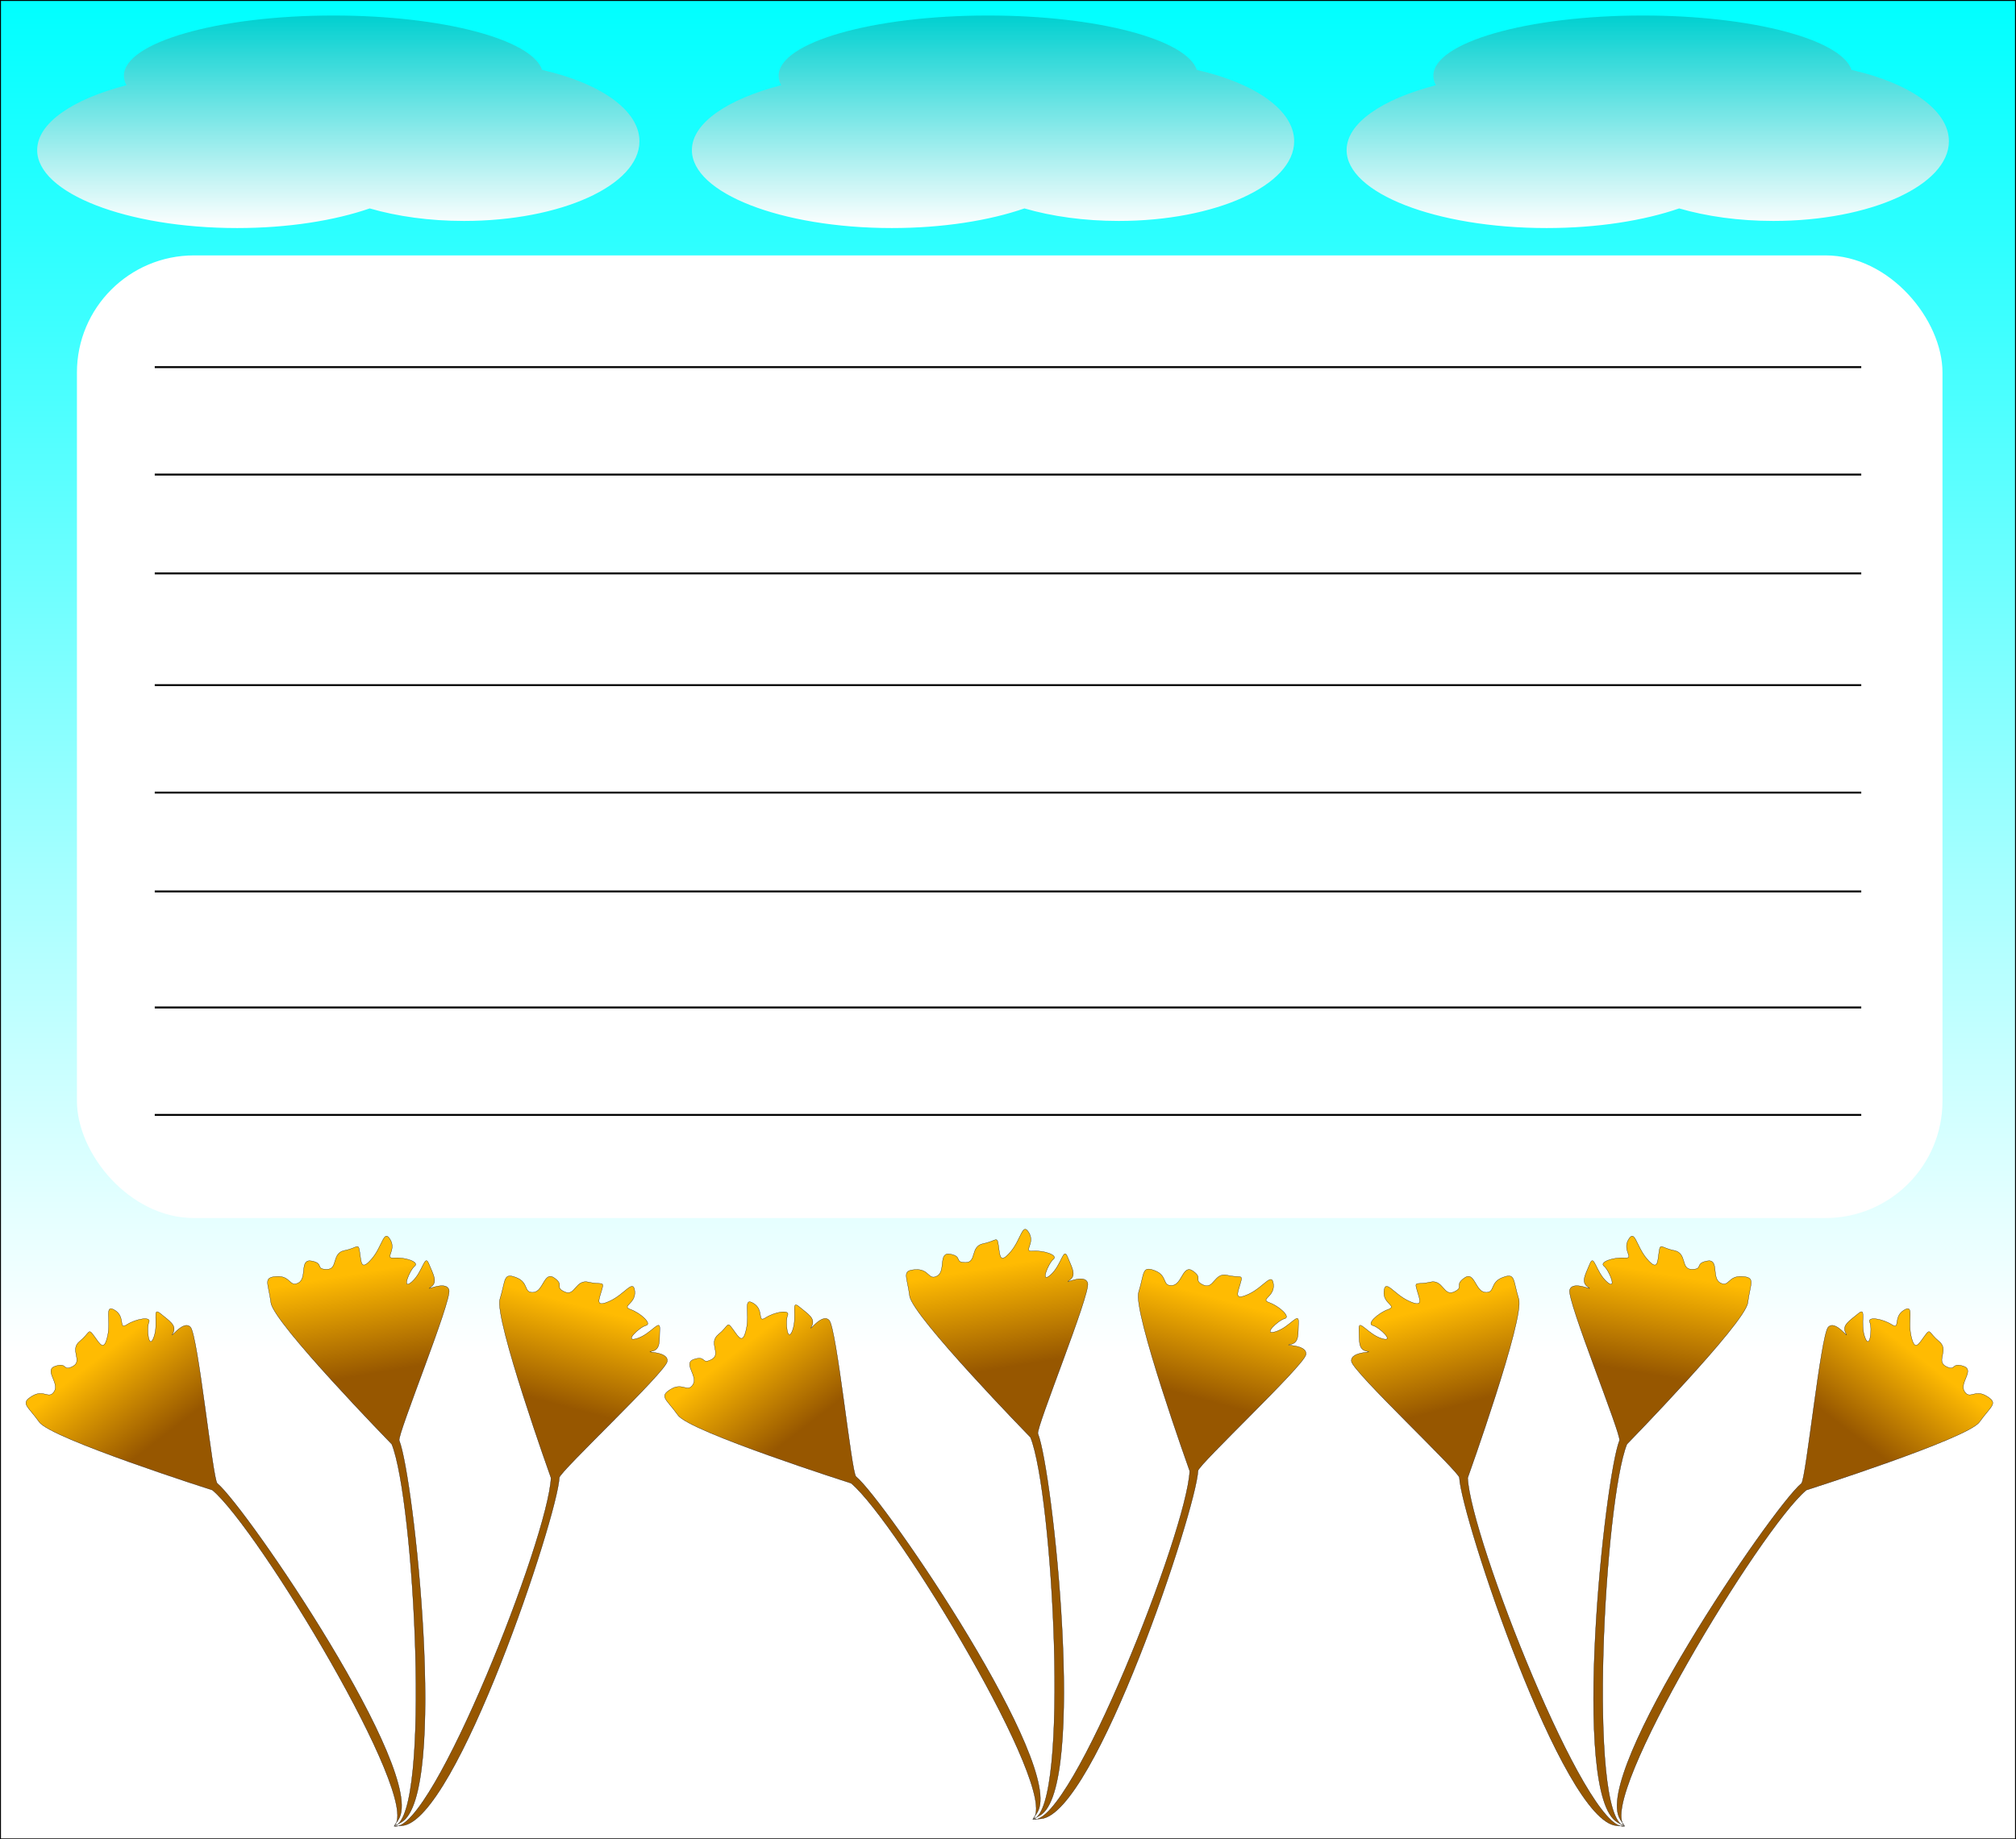 <?xml version="1.0" encoding="UTF-8" standalone="no"?>
<!-- Created with Inkscape (http://www.inkscape.org/) -->

<svg
   xmlns:dc="http://purl.org/dc/elements/1.1/"
   xmlns:cc="http://creativecommons.org/ns#"
   xmlns:rdf="http://www.w3.org/1999/02/22-rdf-syntax-ns#"
   xmlns:svg="http://www.w3.org/2000/svg"
   xmlns="http://www.w3.org/2000/svg"
   xmlns:xlink="http://www.w3.org/1999/xlink"
   xmlns:sodipodi="http://sodipodi.sourceforge.net/DTD/sodipodi-0.dtd"
   xmlns:inkscape="http://www.inkscape.org/namespaces/inkscape"
   width="1045.922"
   height="954.488"
   id="svg4194"
   version="1.1"
   inkscape:version="0.47 r22583"
   sodipodi:docname="เอกสารใหม่ 3">
  <rect width="100%" height="100%" fill="#333333" stroke="none"/>
  <defs
     id="defs4196">
    <linearGradient
       id="linearGradient4809">
      <stop
         style="stop-color:#00d0d0;stop-opacity:1;"
         offset="0"
         id="stop4811" />
      <stop
         style="stop-color:#ffffff;stop-opacity:1;"
         offset="1"
         id="stop4813" />
    </linearGradient>
    <linearGradient
       id="linearGradient4762">
      <stop
         style="stop-color:#00ffff;stop-opacity:1;"
         offset="0"
         id="stop4764" />
      <stop
         style="stop-color:#ffffff;stop-opacity:1;"
         offset="1"
         id="stop4766" />
    </linearGradient>
    <linearGradient
       id="linearGradient4720">
      <stop
         style="stop-color:#ffbb02;stop-opacity:1;"
         offset="0"
         id="stop4722" />
      <stop
         style="stop-color:#975700;stop-opacity:1;"
         offset="1"
         id="stop4724" />
    </linearGradient>
    <inkscape:path-effect
       effect="spiro"
       id="path-effect4206"
       is_visible="true" />
    <inkscape:perspective
       sodipodi:type="inkscape:persp3d"
       inkscape:vp_x="0 : 526.18109 : 1"
       inkscape:vp_y="0 : 1000 : 0"
       inkscape:vp_z="744.09448 : 526.18109 : 1"
       inkscape:persp3d-origin="372.04724 : 350.78739 : 1"
       id="perspective4202" />
    <linearGradient
       inkscape:collect="always"
       xlink:href="#linearGradient4720"
       id="linearGradient4726"
       x1="439.453"
       y1="307.547"
       x2="354.818"
       y2="691.616"
       gradientUnits="userSpaceOnUse"
       gradientTransform="matrix(0.124,-0.05,0.05,0.124,-271.669,679.094)" />
    <linearGradient
       inkscape:collect="always"
       xlink:href="#linearGradient4720"
       id="linearGradient4730"
       gradientUnits="userSpaceOnUse"
       gradientTransform="matrix(0.134,0.006,-0.006,0.134,-137.423,668.088)"
       x1="439.453"
       y1="307.547"
       x2="354.818"
       y2="691.616" />
    <linearGradient
       inkscape:collect="always"
       xlink:href="#linearGradient4720"
       id="linearGradient4734"
       gradientUnits="userSpaceOnUse"
       gradientTransform="matrix(0.086,-0.103,0.103,0.086,-403.02,758.005)"
       x1="439.453"
       y1="307.547"
       x2="354.818"
       y2="691.616" />
    <linearGradient
       inkscape:collect="always"
       xlink:href="#linearGradient4720"
       id="linearGradient4742"
       gradientUnits="userSpaceOnUse"
       gradientTransform="matrix(0.124,-0.05,0.05,0.124,59.695,675.531)"
       x1="439.453"
       y1="307.547"
       x2="354.818"
       y2="691.616" />
    <linearGradient
       inkscape:collect="always"
       xlink:href="#linearGradient4720"
       id="linearGradient4744"
       gradientUnits="userSpaceOnUse"
       gradientTransform="matrix(0.134,0.006,-0.006,0.134,193.941,664.525)"
       x1="439.453"
       y1="307.547"
       x2="354.818"
       y2="691.616" />
    <linearGradient
       inkscape:collect="always"
       xlink:href="#linearGradient4720"
       id="linearGradient4746"
       gradientUnits="userSpaceOnUse"
       gradientTransform="matrix(0.086,-0.103,0.103,0.086,-71.656,754.441)"
       x1="439.453"
       y1="307.547"
       x2="354.818"
       y2="691.616" />
    <linearGradient
       inkscape:collect="always"
       xlink:href="#linearGradient4720"
       id="linearGradient4754"
       gradientUnits="userSpaceOnUse"
       gradientTransform="matrix(-0.124,-0.05,-0.05,0.124,551.512,679.094)"
       x1="439.453"
       y1="307.547"
       x2="354.818"
       y2="691.616" />
    <linearGradient
       inkscape:collect="always"
       xlink:href="#linearGradient4720"
       id="linearGradient4756"
       gradientUnits="userSpaceOnUse"
       gradientTransform="matrix(-0.134,0.006,0.006,0.134,417.266,668.088)"
       x1="439.453"
       y1="307.547"
       x2="354.818"
       y2="691.616" />
    <linearGradient
       inkscape:collect="always"
       xlink:href="#linearGradient4720"
       id="linearGradient4758"
       gradientUnits="userSpaceOnUse"
       gradientTransform="matrix(-0.086,-0.103,-0.103,0.086,682.863,758.005)"
       x1="439.453"
       y1="307.547"
       x2="354.818"
       y2="691.616" />
    <linearGradient
       inkscape:collect="always"
       xlink:href="#linearGradient4762"
       id="linearGradient4768"
       x1="516.271"
       y1="-1.1368684e-13"
       x2="516.271"
       y2="702.485"
       gradientUnits="userSpaceOnUse" />
    <linearGradient
       inkscape:collect="always"
       xlink:href="#linearGradient4809"
       id="linearGradient4815"
       x1="-896.24"
       y1="111.352"
       x2="-896.24"
       y2="250.691"
       gradientUnits="userSpaceOnUse"
       gradientTransform="matrix(0.791,0,0,0.791,501.103,-46.162)" />
    <linearGradient
       inkscape:collect="always"
       xlink:href="#linearGradient4809"
       id="linearGradient4819"
       gradientUnits="userSpaceOnUse"
       gradientTransform="matrix(0.791,0,0,0.791,840.781,-46.162)"
       x1="-896.24"
       y1="111.352"
       x2="-896.24"
       y2="250.691" />
    <linearGradient
       inkscape:collect="always"
       xlink:href="#linearGradient4809"
       id="linearGradient4823"
       gradientUnits="userSpaceOnUse"
       gradientTransform="matrix(0.791,0,0,0.791,1180.458,-46.162)"
       x1="-896.24"
       y1="111.352"
       x2="-896.24"
       y2="250.691" />
  </defs>
  <sodipodi:namedview
     id="base"
     pagecolor="#ffffff"
     bordercolor="#666666"
     borderopacity="1.0"
     inkscape:pageopacity="0.0"
     inkscape:pageshadow="2"
     inkscape:zoom="0.44736036"
     inkscape:cx="522.96118"
     inkscape:cy="477.2439"
     inkscape:document-units="px"
     inkscape:current-layer="layer1"
     showgrid="false"
     inkscape:window-width="1024"
     inkscape:window-height="693"
     inkscape:window-x="-9"
     inkscape:window-y="-9"
     inkscape:window-maximized="1" />
  <g
     inkscape:label="Layer 1"
     inkscape:groupmode="layer"
     id="layer1"
     transform="translate(383.74,-33.915)">
    <g
       id="g4825">
      <rect
         transform="translate(-377.05,33.915)"
         y="-1.1368684e-13"
         x="-6.69"
         height="954.488"
         width="1045.922"
         id="rect4760"
         style="fill:url(#linearGradient4768);fill-opacity:1;stroke:#000000" />
      <path
         sodipodi:nodetypes="cssssssssssssssssssc"
         id="path4208"
         d="m -180.477,783.343 c 0,0 -61.327,-62.874 -62.707,-73.358 -1.379,-10.484 -4.27,-13.235 3.028,-13.686 7.297,-0.45 6.641,5.869 11.294,3.28 4.654,-2.589 0.271,-12.574 6.837,-11.305 6.566,1.269 1.73,4.288 7.801,4.332 6.072,0.044 2.307,-8.409 9.233,-9.778 6.927,-1.369 7.163,-4.314 7.915,1.081 0.751,5.395 0.702,9.688 6.265,3.171 5.563,-6.517 6.15,-15.657 9.539,-9.902 3.39,5.756 -3.467,9.946 2.051,9.501 5.519,-0.445 13.315,2.109 10.623,4.263 -2.692,2.154 -7.138,13.207 -1.388,8.038 5.75,-5.168 6.52,-14.738 8.744,-9.225 2.224,5.514 4.872,9.431 0.954,12.08 -3.918,2.648 8.023,-3.948 9.511,1.506 1.488,5.454 -26.985,75.265 -25.843,78.088 7.498,18.539 25.529,184.163 1.057,198.118 -4.128,2.354 -3.982,2.08 -3.343,1.885 18.904,-5.774 10.052,-169.242 -1.572,-198.091 z"
         style="fill:url(#linearGradient4726);fill-opacity:1;stroke:#000000;stroke-width:0.134px;stroke-linecap:butt;stroke-linejoin:miter;stroke-opacity:1" />
      <path
         inkscape:transform-center-y="-142.8038"
         inkscape:transform-center-x="-70.916597"
         style="fill:url(#linearGradient4730);fill-opacity:1;stroke:#000000;stroke-width:0.134px;stroke-linecap:butt;stroke-linejoin:miter;stroke-opacity:1"
         d="m -97.87,800.826 c 0,0 -29.61,-82.689 -26.502,-92.796 3.107,-10.107 1.624,-13.812 8.447,-11.185 6.823,2.627 3.597,8.1 8.906,7.681 5.309,-0.418 5.477,-11.321 10.92,-7.435 5.443,3.886 -0.211,4.619 5.292,7.185 5.503,2.566 5.596,-6.687 12.464,-5.05 6.868,1.637 8.309,-0.942 6.747,4.276 -1.561,5.219 -3.392,9.102 4.378,5.49 7.77,-3.612 12.106,-11.679 12.794,-5.035 0.688,6.644 -7.291,7.601 -2.087,9.493 5.203,1.891 11.231,7.457 7.886,8.296 -3.345,0.839 -11.986,9.04 -4.606,6.732 7.379,-2.307 12.061,-10.689 11.789,-4.751 -0.272,5.939 0.507,10.603 -4.158,11.382 -4.664,0.778 8.938,-0.252 8.022,5.326 -0.917,5.579 -55.852,57.215 -55.988,60.257 -0.895,19.977 -53.405,178.089 -81.464,180.597 -4.733,0.423 -4.486,0.235 -3.824,0.323 19.593,2.615 79.552,-149.717 80.984,-180.787 z"
         id="path4728"
         sodipodi:nodetypes="cssssssssssssssssssc" />
      <path
         sodipodi:nodetypes="cssssssssssssssssssc"
         id="path4732"
         d="m -273.533,807.165 c 0,0 -83.682,-26.675 -89.826,-35.281 -6.145,-8.606 -9.989,-9.676 -3.76,-13.503 6.23,-3.827 8.62,2.059 11.511,-2.413 2.891,-4.473 -5.67,-11.226 0.722,-13.191 6.392,-1.966 3.542,2.972 8.922,0.157 5.38,-2.815 -1.916,-8.507 3.554,-12.97 5.471,-4.464 4.296,-7.174 7.495,-2.765 3.199,4.409 5.173,8.222 7.02,-0.145 1.847,-8.367 -1.93,-16.711 3.767,-13.223 5.697,3.487 1.614,10.408 6.275,7.422 4.662,-2.986 12.744,-4.397 11.38,-1.23 -1.364,3.167 -0.094,15.012 2.553,7.748 2.647,-7.264 -1.171,-16.074 3.383,-12.252 4.554,3.822 8.733,6.035 6.52,10.214 -2.213,4.179 5.226,-7.256 9.103,-3.14 3.876,4.115 11.554,79.117 13.888,81.072 15.331,12.84 109.086,150.559 94.043,174.378 -2.537,4.018 -2.537,3.707 -2.065,3.235 13.973,-13.981 -70.667,-154.11 -94.485,-174.112 z"
         style="fill:url(#linearGradient4734);fill-opacity:1;stroke:#000000;stroke-width:0.134px;stroke-linecap:butt;stroke-linejoin:miter;stroke-opacity:1"
         inkscape:transform-center-x="93.533194"
         inkscape:transform-center-y="-134.35932" />
      <path
         style="fill:url(#linearGradient4742);fill-opacity:1;stroke:#000000;stroke-width:0.134px;stroke-linecap:butt;stroke-linejoin:miter;stroke-opacity:1"
         d="m 150.886,779.78 c 0,0 -61.327,-62.874 -62.707,-73.358 -1.379,-10.484 -4.27,-13.235 3.028,-13.686 7.297,-0.45 6.641,5.869 11.294,3.28 4.654,-2.589 0.271,-12.574 6.837,-11.305 6.566,1.269 1.73,4.288 7.801,4.332 6.072,0.044 2.307,-8.409 9.233,-9.778 6.927,-1.369 7.163,-4.314 7.915,1.081 0.751,5.395 0.702,9.688 6.265,3.171 5.563,-6.517 6.15,-15.657 9.539,-9.902 3.39,5.756 -3.467,9.946 2.051,9.501 5.519,-0.445 13.315,2.109 10.623,4.263 -2.692,2.154 -7.138,13.207 -1.388,8.038 5.75,-5.168 6.52,-14.738 8.744,-9.225 2.224,5.514 4.872,9.431 0.954,12.08 -3.918,2.648 8.023,-3.948 9.511,1.506 1.488,5.454 -26.985,75.265 -25.843,78.088 7.498,18.539 25.529,184.163 1.057,198.118 -4.128,2.354 -3.982,2.08 -3.343,1.885 18.904,-5.774 10.052,-169.242 -1.572,-198.091 z"
         id="path4736"
         sodipodi:nodetypes="cssssssssssssssssssc" />
      <path
         sodipodi:nodetypes="cssssssssssssssssssc"
         id="path4738"
         d="m 233.494,797.263 c 0,0 -29.61,-82.689 -26.502,-92.796 3.107,-10.107 1.624,-13.812 8.447,-11.185 6.823,2.627 3.597,8.1 8.906,7.681 5.309,-0.418 5.477,-11.321 10.92,-7.435 5.443,3.886 -0.211,4.619 5.292,7.185 5.503,2.566 5.596,-6.687 12.464,-5.05 6.868,1.637 8.309,-0.942 6.747,4.276 -1.561,5.219 -3.392,9.102 4.378,5.49 7.77,-3.612 12.106,-11.679 12.794,-5.035 0.688,6.644 -7.291,7.601 -2.087,9.493 5.203,1.891 11.231,7.457 7.886,8.296 -3.345,0.839 -11.986,9.04 -4.606,6.732 7.379,-2.307 12.061,-10.689 11.789,-4.751 -0.272,5.939 0.507,10.603 -4.158,11.382 -4.664,0.778 8.938,-0.252 8.022,5.326 -0.917,5.579 -55.852,57.215 -55.988,60.257 -0.895,19.977 -53.405,178.089 -81.464,180.597 -4.733,0.423 -4.486,0.235 -3.824,0.323 19.593,2.615 79.552,-149.717 80.984,-180.787 z"
         style="fill:url(#linearGradient4744);fill-opacity:1;stroke:#000000;stroke-width:0.134px;stroke-linecap:butt;stroke-linejoin:miter;stroke-opacity:1"
         inkscape:transform-center-x="-70.916596"
         inkscape:transform-center-y="-142.8038" />
      <path
         inkscape:transform-center-y="-134.35931"
         inkscape:transform-center-x="93.533194"
         style="fill:url(#linearGradient4746);fill-opacity:1;stroke:#000000;stroke-width:0.134px;stroke-linecap:butt;stroke-linejoin:miter;stroke-opacity:1"
         d="m 57.831,803.602 c 0,0 -83.682,-26.675 -89.826,-35.281 -6.145,-8.606 -9.989,-9.676 -3.76,-13.503 6.23,-3.827 8.62,2.059 11.511,-2.413 2.891,-4.473 -5.67,-11.226 0.722,-13.191 6.392,-1.966 3.542,2.972 8.922,0.157 5.38,-2.815 -1.916,-8.507 3.554,-12.97 5.471,-4.464 4.296,-7.174 7.495,-2.765 3.199,4.409 5.173,8.222 7.02,-0.145 1.847,-8.367 -1.93,-16.711 3.767,-13.223 5.697,3.487 1.614,10.408 6.275,7.422 4.662,-2.986 12.744,-4.397 11.38,-1.23 -1.364,3.167 -0.094,15.012 2.553,7.748 2.647,-7.264 -1.171,-16.074 3.383,-12.252 4.554,3.822 8.733,6.035 6.52,10.214 -2.213,4.179 5.226,-7.256 9.103,-3.14 3.876,4.115 11.554,79.117 13.888,81.072 15.331,12.84 109.086,150.559 94.043,174.378 -2.537,4.018 -2.537,3.707 -2.065,3.235 13.973,-13.981 -70.667,-154.11 -94.485,-174.112 z"
         id="path4740"
         sodipodi:nodetypes="cssssssssssssssssssc" />
      <path
         sodipodi:nodetypes="cssssssssssssssssssc"
         id="path4748"
         d="m 460.321,783.343 c 0,0 61.327,-62.874 62.707,-73.358 1.379,-10.484 4.27,-13.235 -3.028,-13.686 -7.297,-0.45 -6.641,5.869 -11.294,3.28 -4.654,-2.589 -0.271,-12.574 -6.837,-11.305 -6.566,1.269 -1.73,4.288 -7.801,4.332 -6.072,0.044 -2.307,-8.409 -9.233,-9.778 -6.927,-1.369 -7.163,-4.314 -7.915,1.081 -0.751,5.395 -0.702,9.688 -6.265,3.171 -5.563,-6.517 -6.15,-15.657 -9.539,-9.902 -3.39,5.756 3.468,9.946 -2.051,9.501 -5.519,-0.445 -13.315,2.109 -10.623,4.263 2.692,2.154 7.138,13.207 1.388,8.038 -5.75,-5.168 -6.52,-14.738 -8.744,-9.225 -2.224,5.514 -4.872,9.431 -0.954,12.08 3.918,2.648 -8.023,-3.948 -9.511,1.506 -1.488,5.454 26.985,75.265 25.843,78.088 -7.498,18.539 -25.529,184.163 -1.057,198.118 4.128,2.354 3.982,2.08 3.343,1.885 -18.904,-5.774 -10.052,-169.242 1.572,-198.091 z"
         style="fill:url(#linearGradient4754);fill-opacity:1;stroke:#000000;stroke-width:0.134px;stroke-linecap:butt;stroke-linejoin:miter;stroke-opacity:1" />
      <path
         inkscape:transform-center-y="-142.8038"
         inkscape:transform-center-x="70.916596"
         style="fill:url(#linearGradient4756);fill-opacity:1;stroke:#000000;stroke-width:0.134px;stroke-linecap:butt;stroke-linejoin:miter;stroke-opacity:1"
         d="m 377.713,800.826 c 0,0 29.61,-82.689 26.502,-92.796 -3.107,-10.107 -1.624,-13.812 -8.447,-11.185 -6.823,2.627 -3.597,8.1 -8.906,7.681 -5.309,-0.418 -5.477,-11.321 -10.92,-7.435 -5.443,3.886 0.211,4.619 -5.292,7.185 -5.503,2.566 -5.596,-6.687 -12.464,-5.05 -6.868,1.637 -8.309,-0.942 -6.747,4.276 1.561,5.219 3.392,9.102 -4.378,5.49 -7.77,-3.612 -12.106,-11.679 -12.794,-5.035 -0.688,6.644 7.291,7.601 2.087,9.493 -5.203,1.891 -11.231,7.457 -7.886,8.296 3.345,0.839 11.986,9.04 4.606,6.732 -7.379,-2.307 -12.061,-10.689 -11.789,-4.751 0.272,5.939 -0.507,10.603 4.158,11.382 4.664,0.778 -8.938,-0.252 -8.022,5.326 0.917,5.579 55.852,57.215 55.988,60.257 0.895,19.977 53.405,178.089 81.464,180.597 4.733,0.423 4.486,0.235 3.824,0.323 -19.593,2.615 -79.552,-149.717 -80.984,-180.787 z"
         id="path4750"
         sodipodi:nodetypes="cssssssssssssssssssc" />
      <path
         sodipodi:nodetypes="cssssssssssssssssssc"
         id="path4752"
         d="m 553.376,807.165 c 0,0 83.682,-26.675 89.826,-35.281 6.145,-8.606 9.989,-9.676 3.76,-13.503 -6.23,-3.827 -8.62,2.059 -11.511,-2.413 -2.891,-4.473 5.67,-11.226 -0.722,-13.191 -6.392,-1.966 -3.542,2.972 -8.922,0.157 -5.38,-2.815 1.916,-8.507 -3.554,-12.97 -5.471,-4.464 -4.296,-7.174 -7.495,-2.765 -3.199,4.409 -5.173,8.222 -7.02,-0.145 -1.847,-8.367 1.93,-16.711 -3.767,-13.223 -5.697,3.487 -1.614,10.408 -6.275,7.422 -4.662,-2.986 -12.744,-4.397 -11.38,-1.23 1.364,3.167 0.094,15.012 -2.553,7.748 -2.647,-7.264 1.171,-16.074 -3.383,-12.252 -4.554,3.822 -8.733,6.035 -6.52,10.214 2.213,4.179 -5.226,-7.256 -9.103,-3.14 -3.876,4.115 -11.554,79.117 -13.888,81.072 -15.331,12.84 -109.086,150.559 -94.043,174.378 2.537,4.018 2.537,3.707 2.065,3.235 -13.973,-13.981 70.667,-154.11 94.485,-174.112 z"
         style="fill:url(#linearGradient4758);fill-opacity:1;stroke:#000000;stroke-width:0.134px;stroke-linecap:butt;stroke-linejoin:miter;stroke-opacity:1"
         inkscape:transform-center-x="-93.533194"
         inkscape:transform-center-y="-134.35932" />
      <g
         transform="translate(0,94.616)"
         id="g4790">
        <rect
           style="fill:#ffffff;fill-opacity:1;stroke:none"
           id="rect4770"
           width="967.868"
           height="499.545"
           x="-343.828"
           y="71.827"
           ry="60.755" />
        <path
           style="fill:#000000;stroke:#000000;stroke-width:1px;stroke-linecap:butt;stroke-linejoin:miter;stroke-opacity:1"
           d="m 80.284,95.895 885.354,0"
           id="path4772"
           transform="translate(-383.74,33.915)"
           sodipodi:nodetypes="cc" />
        <path
           sodipodi:nodetypes="cc"
           id="path4774"
           d="m -303.456,185.563 885.354,0"
           style="fill:#000000;stroke:#000000;stroke-width:1px;stroke-linecap:butt;stroke-linejoin:miter;stroke-opacity:1" />
        <path
           style="fill:#000000;stroke:#000000;stroke-width:1px;stroke-linecap:butt;stroke-linejoin:miter;stroke-opacity:1"
           d="m -303.456,236.856 885.354,0"
           id="path4776"
           sodipodi:nodetypes="cc" />
        <path
           sodipodi:nodetypes="cc"
           id="path4778"
           d="m -303.456,294.839 885.354,0"
           style="fill:#000000;stroke:#000000;stroke-width:1px;stroke-linecap:butt;stroke-linejoin:miter;stroke-opacity:1" />
        <path
           style="fill:#000000;stroke:#000000;stroke-width:1px;stroke-linecap:butt;stroke-linejoin:miter;stroke-opacity:1"
           d="m -303.456,350.591 885.354,0"
           id="path4780"
           sodipodi:nodetypes="cc" />
        <path
           sodipodi:nodetypes="cc"
           id="path4782"
           d="m -303.456,401.884 885.354,0"
           style="fill:#000000;stroke:#000000;stroke-width:1px;stroke-linecap:butt;stroke-linejoin:miter;stroke-opacity:1" />
        <path
           style="fill:#000000;stroke:#000000;stroke-width:1px;stroke-linecap:butt;stroke-linejoin:miter;stroke-opacity:1"
           d="m -303.456,462.097 885.354,0"
           id="path4784"
           sodipodi:nodetypes="cc" />
        <path
           sodipodi:nodetypes="cc"
           id="path4786"
           d="m -303.456,517.85 885.354,0"
           style="fill:#000000;stroke:#000000;stroke-width:1px;stroke-linecap:butt;stroke-linejoin:miter;stroke-opacity:1" />
      </g>
      <path
         id="path4801"
         d="m -210.727,41.967 c -60.051,0 -108.729,13.993 -108.729,31.248 0,1.671 0.458,3.317 1.337,4.917 -27.921,7.245 -46.34,19.616 -46.34,33.67 0,22.33 46.46,40.445 103.751,40.445 26.395,0 50.47,-3.851 68.779,-10.179 14.131,4.105 30.901,6.501 48.916,6.501 50.258,0 91.02,-18.518 91.02,-41.355 0,-16.221 -20.582,-30.247 -50.501,-37.021 -5.279,-15.84 -51.722,-28.226 -108.233,-28.226 z"
         style="fill:url(#linearGradient4815);fill-opacity:1;stroke:none" />
      <path
         style="fill:url(#linearGradient4819);fill-opacity:1;stroke:none"
         d="m 128.95,41.967 c -60.051,0 -108.729,13.993 -108.729,31.248 0,1.671 0.458,3.317 1.337,4.917 -27.921,7.245 -46.34,19.616 -46.34,33.67 0,22.33 46.46,40.445 103.751,40.445 26.395,0 50.47,-3.851 68.779,-10.179 14.131,4.105 30.901,6.501 48.916,6.501 50.258,0 91.02,-18.518 91.02,-41.355 0,-16.221 -20.582,-30.247 -50.501,-37.021 -5.279,-15.84 -51.722,-28.226 -108.233,-28.226 z"
         id="path4817" />
      <path
         id="path4821"
         d="m 468.628,41.967 c -60.051,0 -108.729,13.993 -108.729,31.248 0,1.671 0.458,3.317 1.337,4.917 -27.921,7.245 -46.34,19.616 -46.34,33.67 0,22.33 46.46,40.445 103.751,40.445 26.395,0 50.47,-3.851 68.779,-10.179 14.131,4.105 30.901,6.501 48.916,6.501 50.258,0 91.02,-18.518 91.02,-41.355 0,-16.221 -20.582,-30.247 -50.501,-37.021 -5.279,-15.84 -51.722,-28.226 -108.233,-28.226 z"
         style="fill:url(#linearGradient4823);fill-opacity:1;stroke:none" />
    </g>
  </g>
</svg>

